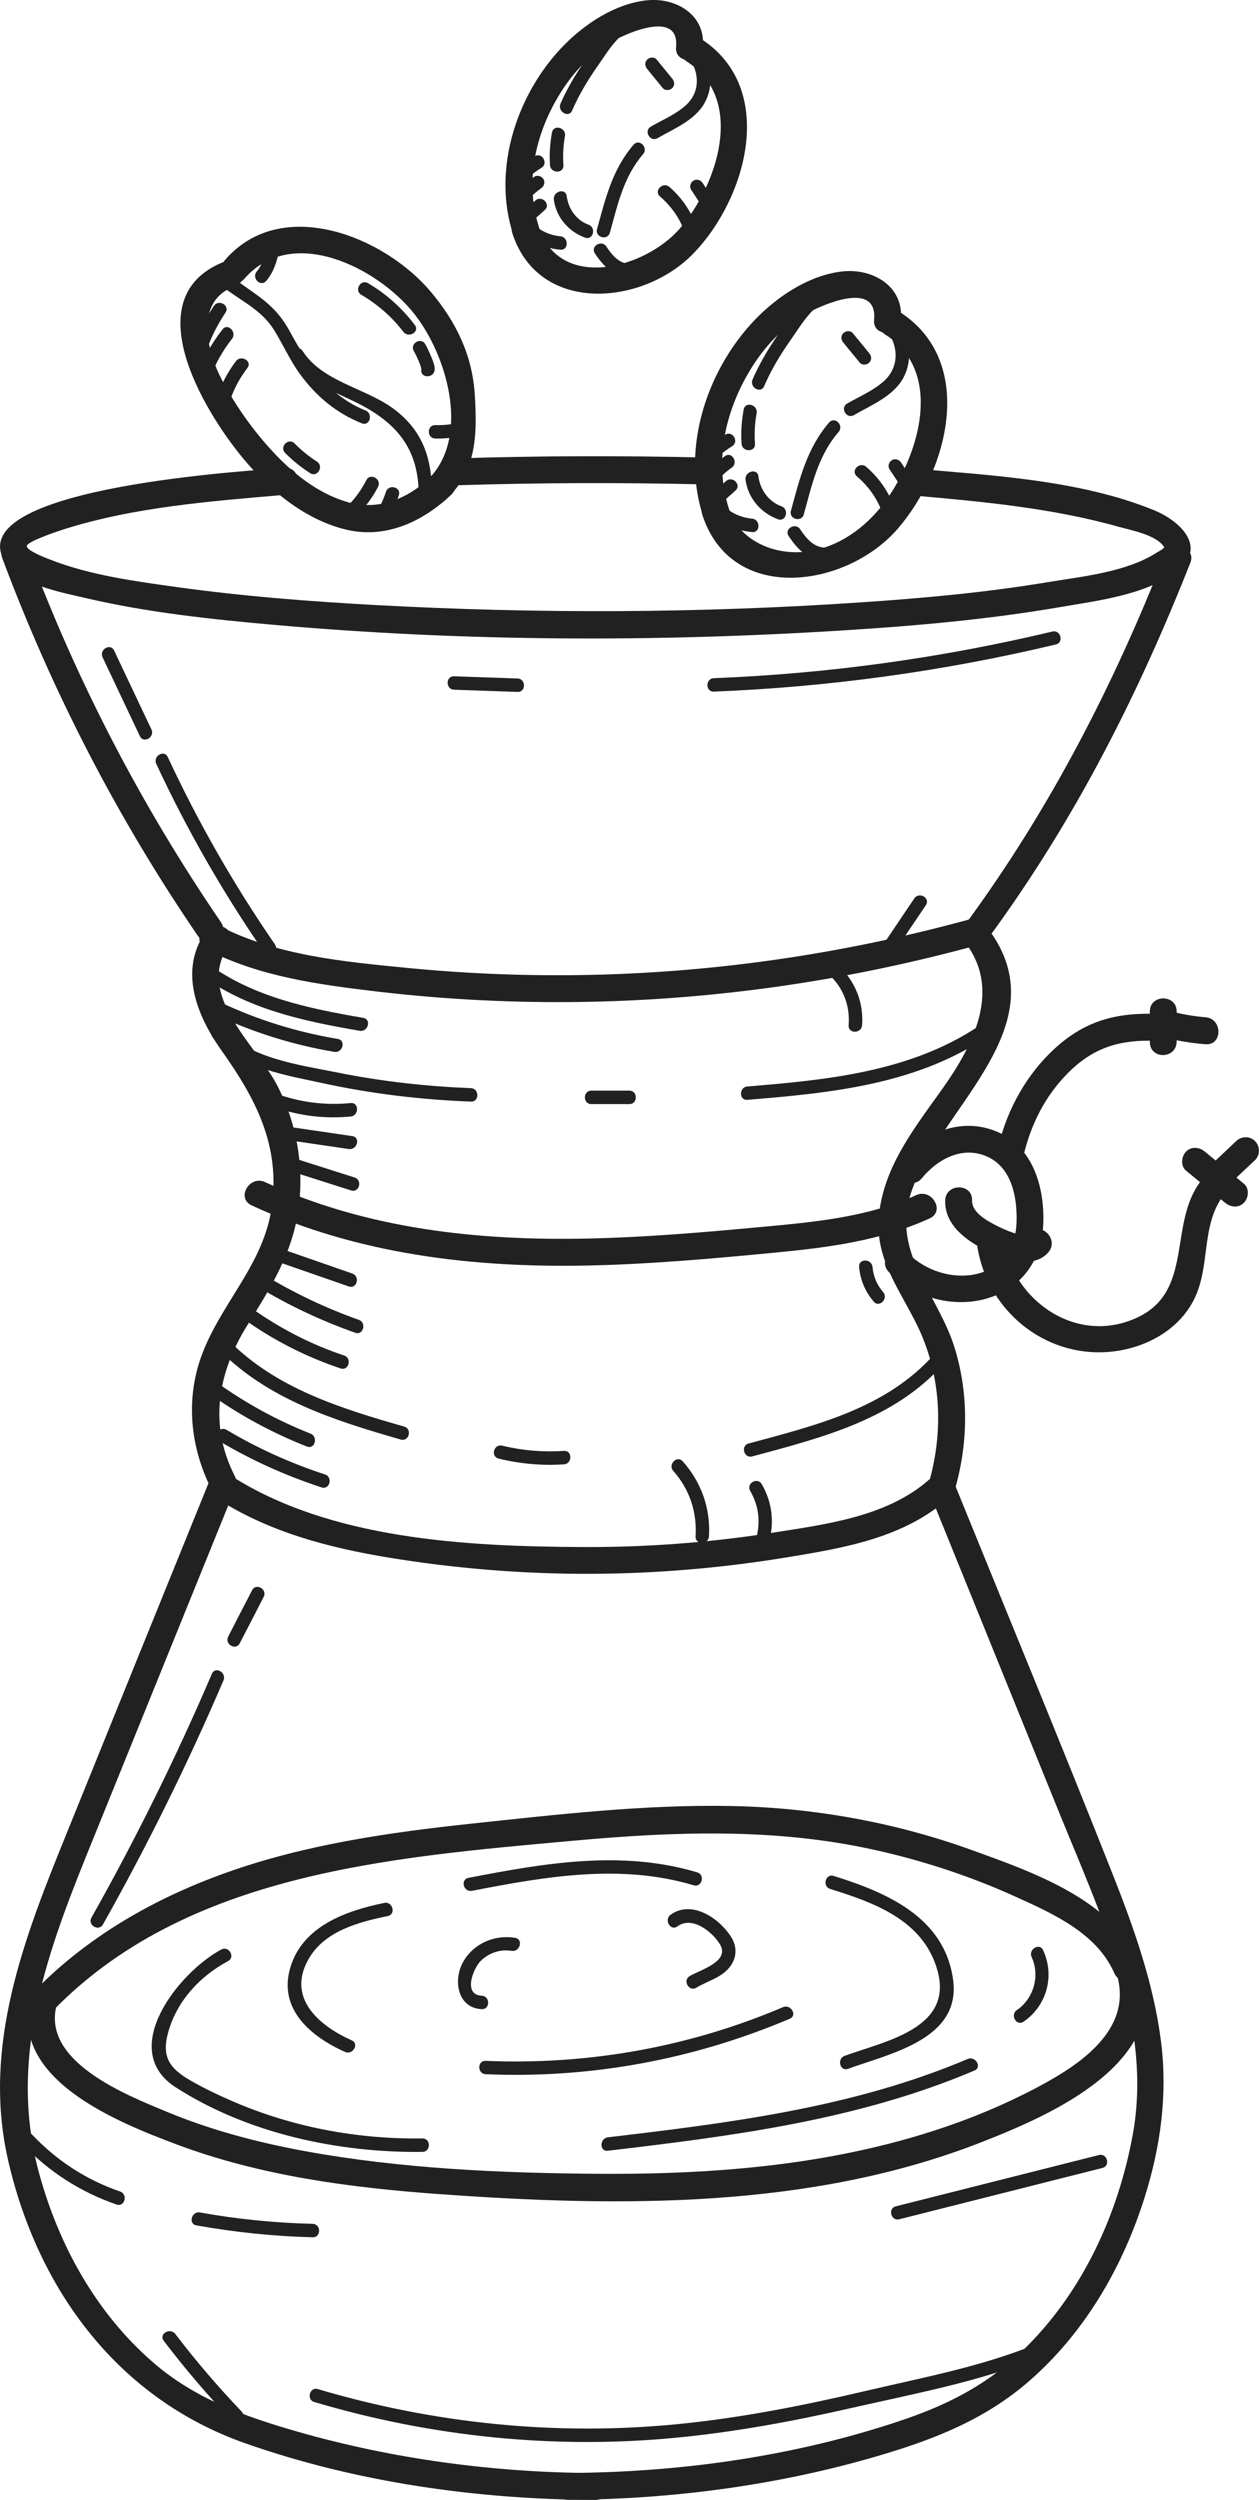 <svg width="67" height="133" viewBox="0 0 67 133" fill="none" xmlns="http://www.w3.org/2000/svg">
<path d="M24.164 25.823C28.623 25.679 33.083 25.668 37.537 25.773C38.454 25.796 38.454 24.364 37.537 24.342C33.077 24.237 28.618 24.248 24.164 24.392C23.247 24.42 23.247 25.851 24.164 25.823Z" fill="#212121"/>
<path d="M48.516 26.356C52.197 26.678 55.965 27.022 59.529 28.026C60.192 28.214 61.458 28.442 61.911 29.046C62.032 29.207 61.966 29.174 61.999 29.035C61.955 29.213 61.645 29.34 61.518 29.424C59.905 30.45 57.534 30.677 55.7 30.983C52.428 31.526 49.113 31.826 45.809 32.048C37.233 32.63 28.596 32.658 20.014 32.192C16.483 31.998 12.941 31.726 9.438 31.238C7.172 30.921 4.769 30.605 2.625 29.756C2.387 29.662 1.426 29.296 1.426 29.052C1.426 28.819 3.012 28.286 3.282 28.198C7.073 26.977 11.206 26.666 15.146 26.328C16.052 26.25 16.063 24.819 15.146 24.897C13.643 25.024 -1.741 25.873 0.166 29.718C0.851 31.093 3.238 31.509 4.542 31.815C7.852 32.591 11.273 32.952 14.654 33.251C24.673 34.133 34.823 34.172 44.858 33.54C48.715 33.301 52.589 32.957 56.402 32.303C58.374 31.964 60.894 31.665 62.568 30.444C64.303 29.174 62.867 27.737 61.397 27.138C57.429 25.524 52.727 25.291 48.516 24.919C47.605 24.847 47.61 26.278 48.516 26.356Z" fill="#212121"/>
<path d="M0.127 29.712C2.779 36.807 6.255 43.536 10.527 49.788C11.04 50.543 12.278 49.827 11.759 49.067C7.559 42.921 4.111 36.308 1.503 29.329C1.183 28.475 -0.199 28.847 0.127 29.712Z" fill="#212121"/>
<path d="M61.972 29.562C59.231 36.513 55.877 43.026 51.456 49.062C50.914 49.805 52.147 50.521 52.688 49.783C57.181 43.647 60.557 37.007 63.347 29.939C63.684 29.091 62.309 28.719 61.972 29.562Z" fill="#212121"/>
<path d="M10.969 50.504C13.798 51.963 16.959 52.385 20.086 52.756C23.728 53.183 27.402 53.366 31.071 53.305C38.211 53.189 45.311 52.14 52.191 50.238C53.075 49.994 52.699 48.612 51.81 48.856C45.217 50.676 38.443 51.702 31.607 51.863C28.297 51.941 24.982 51.819 21.689 51.497C18.329 51.17 14.737 50.842 11.687 49.272C10.875 48.845 10.151 50.077 10.969 50.504Z" fill="#212121"/>
<path d="M10.958 49.561C9.488 51.624 10.482 54.06 11.803 55.913C13.627 58.476 14.925 60.966 14.461 64.228C14.036 67.224 11.853 69.232 10.792 71.95C9.852 74.352 10.101 76.965 11.256 79.24C11.67 80.061 12.903 79.34 12.488 78.519C11.096 75.778 11.593 73.021 13.168 70.497C14.45 68.439 15.632 66.569 15.914 64.106C16.168 61.921 15.759 59.657 14.732 57.71C13.604 55.563 10.339 52.889 12.195 50.288C12.726 49.533 11.488 48.818 10.958 49.561Z" fill="#212121"/>
<path d="M51.495 50.326C53.274 52.862 51.683 55.774 50.124 57.965C48.688 59.984 47.091 61.987 46.787 64.539C46.505 66.902 47.826 68.505 48.804 70.502C50.097 73.143 50.235 76.177 49.406 78.979C49.141 79.861 50.517 80.244 50.782 79.362C51.528 76.86 51.572 74.18 50.793 71.678C49.92 68.877 47.472 66.686 48.45 63.563C49.843 59.114 56.324 54.731 52.733 49.616C52.202 48.862 50.97 49.572 51.495 50.326Z" fill="#212121"/>
<path d="M11.588 79.756C14.339 81.514 17.483 82.341 20.672 82.868C24.225 83.45 27.822 83.744 31.425 83.733C34.934 83.722 38.443 83.422 41.907 82.851C44.913 82.357 48.069 81.825 50.428 79.75C51.119 79.14 50.108 78.13 49.422 78.74C47.168 80.721 43.847 81.115 40.99 81.564C37.647 82.085 34.265 82.33 30.884 82.307C24.8 82.274 17.583 81.897 12.306 78.524C11.532 78.019 10.814 79.262 11.588 79.756Z" fill="#212121"/>
<path d="M11.079 78.951C8.565 85.153 6.051 91.35 3.542 97.552C1.282 103.121 -0.961 108.841 0.431 114.932C2.022 121.866 6.316 127.625 13.057 129.993C18.976 132.074 25.413 132.978 31.663 133.006C32.58 133.011 32.58 131.58 31.663 131.574C26.314 131.552 20.921 130.836 15.771 129.355C12.975 128.551 10.344 127.602 8.134 125.677C5.128 123.065 3.144 119.486 2.094 115.67C0.448 109.69 2.387 104.198 4.625 98.656C7.233 92.215 9.847 85.775 12.455 79.334C12.798 78.48 11.422 78.108 11.079 78.951Z" fill="#212121"/>
<path d="M49.428 79.329C51.732 85.009 54.036 90.695 56.341 96.376C58.518 101.751 61.38 107.648 60.275 113.606C59.502 117.794 57.645 121.861 54.606 124.879C52.694 126.776 50.566 127.896 48.036 128.751C42.339 130.681 36.221 131.541 30.221 131.569C29.303 131.574 29.303 133.006 30.221 133C35.84 132.972 41.537 132.212 46.93 130.603C49.837 129.738 52.462 128.684 54.76 126.687C57.717 124.119 59.75 120.618 60.916 116.901C61.767 114.189 62.143 111.437 61.784 108.602C61.391 105.529 60.352 102.6 59.22 99.732C56.473 92.781 53.611 85.874 50.798 78.946C50.461 78.108 49.08 78.474 49.428 79.329Z" fill="#212121"/>
<path d="M49.052 62.692C49.914 61.638 51.279 60.922 52.611 61.571C53.871 62.187 54.142 63.773 54.097 65.038C53.981 68.278 50.257 68.616 48.312 66.669C47.66 66.015 46.654 67.03 47.306 67.679C50.135 70.514 55.396 69.543 55.523 65.033C55.578 63.08 54.932 60.95 52.981 60.179C51.152 59.452 49.251 60.206 48.047 61.676C47.466 62.381 48.467 63.402 49.052 62.692Z" fill="#212121"/>
<path d="M50.301 63.862C50.251 65.171 51.45 66.037 52.517 66.542C53.434 66.974 54.97 67.557 55.783 66.636C56.391 65.948 55.385 64.933 54.777 65.626C54.501 65.942 53.213 65.305 52.981 65.183C52.495 64.927 51.71 64.5 51.732 63.868C51.76 62.941 50.334 62.941 50.301 63.862Z" fill="#212121"/>
<path d="M52.009 66.314C52.572 69.881 55.855 72.422 59.463 71.873C61.198 71.606 62.867 70.63 63.613 68.988C64.397 67.268 63.933 65.205 65.083 63.629C65.624 62.886 64.386 62.17 63.85 62.908C62.198 65.171 63.502 68.655 60.579 70.07C57.358 71.623 53.91 69.243 53.385 65.937C53.241 65.027 51.865 65.41 52.009 66.314Z" fill="#212121"/>
<path d="M54.506 61.327C54.91 59.735 55.645 58.292 56.805 57.117C58.192 55.707 59.623 55.303 61.546 55.375C62.463 55.408 62.463 53.977 61.546 53.943C59.408 53.866 57.733 54.309 56.125 55.791C54.622 57.172 53.633 58.975 53.136 60.944C52.904 61.843 54.28 62.22 54.506 61.327Z" fill="#212121"/>
<path d="M61.187 54.104C61.203 54.309 61.203 54.52 61.17 54.725C61.629 54.725 62.088 54.725 62.546 54.725C62.513 54.592 62.519 54.498 62.557 54.365C62.093 54.304 61.623 54.237 61.159 54.176C61.198 54.598 61.215 55.02 61.192 55.441C61.668 55.441 62.143 55.441 62.618 55.441C62.618 54.898 62.618 54.354 62.618 53.81C62.143 53.81 61.668 53.81 61.192 53.81C61.192 54.332 61.192 54.848 61.192 55.369C61.192 56.29 62.618 56.29 62.618 55.369C62.618 54.848 62.618 54.332 62.618 53.81C62.618 52.889 61.192 52.889 61.192 53.81C61.192 54.354 61.192 54.898 61.192 55.441C61.192 56.368 62.579 56.362 62.618 55.441C62.635 55.02 62.624 54.598 62.585 54.176C62.552 53.821 62.342 53.516 61.966 53.472C61.612 53.427 61.286 53.633 61.181 53.982C61.076 54.354 61.076 54.731 61.17 55.103C61.342 55.752 62.419 55.818 62.546 55.103C62.607 54.77 62.64 54.443 62.613 54.104C62.585 53.716 62.303 53.389 61.9 53.389C61.535 53.389 61.159 53.716 61.187 54.104Z" fill="#212121"/>
<path d="M63.115 62.281C63.806 62.853 64.502 63.418 65.193 63.99C65.492 64.234 65.911 64.284 66.199 63.99C66.453 63.735 66.497 63.224 66.199 62.98C65.508 62.409 64.812 61.843 64.121 61.272C63.823 61.027 63.403 60.977 63.115 61.272C62.867 61.521 62.817 62.037 63.115 62.281Z" fill="#212121"/>
<path d="M65.492 62.947C65.922 62.536 66.359 62.126 66.79 61.721C67.072 61.455 67.055 60.977 66.79 60.711C66.508 60.428 66.061 60.445 65.784 60.711C65.353 61.122 64.917 61.532 64.486 61.937C64.204 62.203 64.221 62.681 64.486 62.947C64.768 63.23 65.215 63.213 65.492 62.947Z" fill="#212121"/>
<path d="M64.154 54.121C63.458 54.065 62.778 53.938 62.104 53.749C61.22 53.499 60.844 54.881 61.723 55.13C62.519 55.358 63.331 55.491 64.154 55.558C65.072 55.624 65.066 54.193 64.154 54.121Z" fill="#212121"/>
<path d="M48.759 63.585C46.151 64.772 43.294 65.022 40.476 65.282C37.437 65.565 34.392 65.826 31.342 65.893C25.463 66.026 19.5 65.388 14.107 62.891C13.278 62.509 12.555 63.74 13.389 64.129C19.02 66.736 25.192 67.463 31.342 67.329C34.663 67.257 37.968 66.958 41.272 66.641C44.096 66.37 46.87 66.009 49.478 64.822C50.312 64.439 49.588 63.208 48.759 63.585Z" fill="#212121"/>
<path d="M25.059 57.893C22.689 57.799 20.335 57.538 18.009 57.072C16.003 56.667 13.284 56.329 11.853 54.725C11.543 54.382 11.04 54.892 11.35 55.23C12.798 56.85 15.279 57.216 17.296 57.655C19.854 58.204 22.446 58.509 25.059 58.609C25.518 58.631 25.518 57.915 25.059 57.893Z" fill="#212121"/>
<path d="M31.469 58.742C32.143 58.742 32.818 58.742 33.492 58.742C33.95 58.742 33.95 58.026 33.492 58.026C32.818 58.026 32.143 58.026 31.469 58.026C31.011 58.026 31.011 58.742 31.469 58.742Z" fill="#212121"/>
<path d="M39.775 58.514C44.295 58.148 48.986 57.682 52.793 54.97C53.163 54.703 52.81 54.082 52.434 54.354C48.726 56.995 44.173 57.444 39.775 57.804C39.321 57.838 39.316 58.553 39.775 58.514Z" fill="#212121"/>
<path d="M21.512 75.9C18.136 74.929 14.688 73.875 12.157 71.301C11.836 70.974 11.328 71.479 11.654 71.806C14.273 74.469 17.832 75.584 21.324 76.588C21.761 76.721 21.954 76.028 21.512 75.9Z" fill="#212121"/>
<path d="M26.535 77.603C27.679 77.881 28.834 77.986 30.011 77.908C30.464 77.881 30.469 77.159 30.011 77.193C28.9 77.265 27.811 77.176 26.728 76.915C26.281 76.804 26.087 77.492 26.535 77.603Z" fill="#212121"/>
<path d="M40.029 77.487C43.725 76.488 47.593 75.534 50.235 72.538C50.539 72.194 50.036 71.684 49.732 72.034C47.173 74.935 43.422 75.828 39.841 76.799C39.399 76.915 39.587 77.603 40.029 77.487Z" fill="#212121"/>
<path d="M45.72 67.407C45.781 68.1 46.041 68.716 46.494 69.249C46.792 69.598 47.295 69.088 46.997 68.744C46.671 68.367 46.477 67.906 46.433 67.412C46.389 66.952 45.676 66.947 45.72 67.407Z" fill="#212121"/>
<path d="M19.329 54.154C16.395 53.649 13.466 53.045 11.018 51.242C10.648 50.97 10.294 51.591 10.659 51.858C13.151 53.694 16.146 54.326 19.141 54.842C19.589 54.92 19.782 54.232 19.329 54.154Z" fill="#212121"/>
<path d="M17.975 55.275C15.798 54.909 13.715 54.265 11.715 53.322C11.3 53.128 10.941 53.744 11.355 53.938C13.411 54.909 15.55 55.585 17.788 55.963C18.235 56.04 18.428 55.347 17.975 55.275Z" fill="#212121"/>
<path d="M18.66 58.686C17.384 58.809 16.152 58.67 14.936 58.27C14.5 58.126 14.312 58.82 14.748 58.958C16.025 59.38 17.329 59.53 18.66 59.402C19.114 59.358 19.114 58.642 18.66 58.686Z" fill="#212121"/>
<path d="M18.749 60.445C17.699 60.29 16.655 60.14 15.605 59.984C15.157 59.918 14.964 60.611 15.417 60.672C16.467 60.828 17.511 60.977 18.561 61.133C19.009 61.199 19.202 60.511 18.749 60.445Z" fill="#212121"/>
<path d="M18.87 62.647C17.854 62.325 16.837 61.998 15.82 61.676C15.384 61.538 15.196 62.226 15.632 62.364C16.649 62.686 17.666 63.013 18.683 63.335C19.119 63.474 19.307 62.786 18.87 62.647Z" fill="#212121"/>
<path d="M18.749 67.757C17.252 67.235 15.748 66.714 14.251 66.192C13.814 66.042 13.632 66.73 14.063 66.88C15.561 67.401 17.064 67.923 18.561 68.444C18.992 68.594 19.18 67.906 18.749 67.757Z" fill="#212121"/>
<path d="M19.092 70.219C17.357 69.604 15.71 68.822 14.129 67.873C13.737 67.634 13.378 68.256 13.77 68.489C15.4 69.471 17.113 70.275 18.904 70.907C19.335 71.063 19.523 70.369 19.092 70.219Z" fill="#212121"/>
<path d="M18.312 72.117C16.633 71.556 15.08 70.769 13.621 69.765C13.24 69.504 12.886 70.125 13.262 70.38C14.77 71.418 16.389 72.222 18.125 72.805C18.561 72.949 18.749 72.261 18.312 72.117Z" fill="#212121"/>
<path d="M16.522 76.272C14.765 75.578 13.118 74.68 11.576 73.581C11.201 73.315 10.847 73.936 11.217 74.197C12.809 75.329 14.516 76.244 16.329 76.96C16.76 77.132 16.948 76.438 16.522 76.272Z" fill="#212121"/>
<path d="M17.296 78.446C15.461 77.847 13.72 77.06 12.057 76.072C11.659 75.839 11.3 76.455 11.698 76.688C13.411 77.703 15.213 78.513 17.108 79.134C17.544 79.284 17.732 78.591 17.296 78.446Z" fill="#212121"/>
<path d="M5.459 34.971C6.123 36.369 6.78 37.767 7.443 39.165C7.642 39.581 8.256 39.22 8.057 38.804C7.393 37.406 6.736 36.008 6.073 34.611C5.879 34.194 5.266 34.561 5.459 34.971Z" fill="#212121"/>
<path d="M8.316 40.641C9.935 44.119 11.836 47.442 14.013 50.598C14.273 50.975 14.892 50.615 14.627 50.238C12.45 47.081 10.549 43.758 8.93 40.28C8.742 39.864 8.123 40.224 8.316 40.641Z" fill="#212121"/>
<path d="M24.164 36.696C25.291 36.735 26.413 36.774 27.541 36.813C27.999 36.83 27.999 36.114 27.541 36.097C26.413 36.058 25.291 36.02 24.164 35.981C23.706 35.964 23.706 36.68 24.164 36.696Z" fill="#212121"/>
<path d="M37.99 36.796C44.123 36.552 50.207 35.714 56.186 34.289C56.634 34.183 56.446 33.49 55.998 33.601C50.086 35.01 44.068 35.842 37.995 36.081C37.531 36.097 37.531 36.813 37.99 36.796Z" fill="#212121"/>
<path d="M48.654 47.802C48.036 48.718 47.422 49.633 46.803 50.548C46.544 50.931 47.163 51.292 47.417 50.909C48.036 49.994 48.649 49.078 49.268 48.163C49.533 47.78 48.914 47.42 48.654 47.802Z" fill="#212121"/>
<path d="M45.875 54.548C45.986 53.161 45.355 51.88 44.25 51.059C43.88 50.787 43.526 51.408 43.891 51.674C44.803 52.351 45.251 53.422 45.162 54.548C45.129 55.008 45.842 55.003 45.875 54.548Z" fill="#212121"/>
<path d="M39.924 79.323C40.382 80.116 40.487 80.987 40.233 81.869C40.106 82.313 40.791 82.502 40.918 82.058C41.222 80.998 41.09 79.911 40.537 78.962C40.31 78.563 39.692 78.924 39.924 79.323Z" fill="#212121"/>
<path d="M35.829 78.258C36.697 79.234 37.094 80.438 37.017 81.736C36.989 82.197 37.702 82.197 37.73 81.736C37.818 80.249 37.321 78.857 36.332 77.747C36.028 77.409 35.525 77.914 35.829 78.258Z" fill="#212121"/>
<path d="M13.417 84.604C12.991 85.425 12.566 86.246 12.146 87.067C11.936 87.478 12.549 87.838 12.759 87.428C13.184 86.607 13.61 85.786 14.03 84.965C14.245 84.56 13.632 84.194 13.417 84.604Z" fill="#212121"/>
<path d="M11.278 89.048C9.377 93.486 7.239 97.813 4.868 102.023C4.642 102.422 5.261 102.789 5.482 102.384C7.847 98.179 9.985 93.852 11.892 89.408C12.074 88.992 11.46 88.626 11.278 89.048Z" fill="#212121"/>
<path d="M2.255 107.576C9.383 99.665 20.633 98.833 30.547 97.929C35.884 97.446 41.211 97.247 46.477 98.406C49.08 98.978 51.627 99.815 54.053 100.914C56.048 101.818 58.369 102.855 59.297 104.974C59.667 105.818 60.894 105.085 60.529 104.253C59.115 101.03 54.805 99.549 51.76 98.445C47.66 96.958 43.322 96.176 38.968 96.087C34.354 95.993 29.718 96.531 25.131 97.019C20.705 97.491 16.251 98.129 12.041 99.632C7.957 101.086 4.166 103.316 1.243 106.561C0.63 107.243 1.636 108.258 2.255 107.576Z" fill="#212121"/>
<path d="M1.663 106.234C0.387 110.588 6.261 112.907 9.377 114.083C13.853 115.764 18.649 116.396 23.391 116.735C32.983 117.428 43.162 117.534 52.257 113.961C55.949 112.513 62.331 109.751 60.806 104.653C60.54 103.77 59.164 104.148 59.43 105.035C60.358 108.147 57.136 110.061 54.827 111.248C52.417 112.486 49.865 113.401 47.245 114.067C42.195 115.354 36.962 115.692 31.768 115.653C26.618 115.614 21.374 115.381 16.296 114.46C13.759 114 11.245 113.34 8.858 112.347C6.697 111.448 2.144 109.662 3.034 106.611C3.299 105.729 1.923 105.346 1.663 106.234Z" fill="#212121"/>
<path d="M27.413 103.099C26.319 102.916 25.181 103.404 24.634 104.403C24.109 105.363 24.347 106.833 25.634 106.894C26.093 106.916 26.093 106.2 25.634 106.178C24.623 106.134 25.181 104.719 25.595 104.314C26.026 103.898 26.634 103.693 27.226 103.793C27.673 103.865 27.866 103.177 27.413 103.099Z" fill="#212121"/>
<path d="M36.05 102.489C36.824 101.929 37.868 102.739 38.299 103.421C38.89 104.359 37.266 104.797 36.702 105.135C36.31 105.374 36.669 105.989 37.061 105.751C37.653 105.39 38.388 105.224 38.83 104.658C39.211 104.175 39.244 103.582 38.913 103.06C38.283 102.056 36.807 101.058 35.685 101.873C35.321 102.14 35.68 102.761 36.05 102.489Z" fill="#212121"/>
<path d="M20.451 101.241C18.401 101.662 16.069 102.483 15.434 104.736C14.82 106.921 16.561 108.364 18.357 109.168C18.771 109.357 19.136 108.735 18.716 108.552C16.986 107.781 15.262 106.317 16.401 104.264C17.24 102.744 19.069 102.262 20.639 101.94C21.086 101.84 20.898 101.152 20.451 101.241Z" fill="#212121"/>
<path d="M44.179 100.498C46.544 101.235 49.141 102.167 49.887 104.83C50.754 107.926 47.102 108.591 44.947 109.379C44.521 109.534 44.703 110.228 45.135 110.067C47.383 109.246 51.152 108.491 50.721 105.329C50.268 102.001 47.185 100.686 44.361 99.804C43.93 99.671 43.742 100.359 44.179 100.498Z" fill="#212121"/>
<path d="M54.899 104.12C55.357 105.113 55.015 106.328 54.114 106.944C53.738 107.199 54.092 107.82 54.473 107.559C55.711 106.711 56.142 105.119 55.512 103.759C55.324 103.343 54.711 103.709 54.899 104.12Z" fill="#212121"/>
<path d="M11.775 103.721C9.504 104.935 6.244 109.052 9.344 111.049C13.162 113.506 17.997 114.544 22.479 114.488C22.938 114.483 22.938 113.767 22.479 113.773C18.998 113.817 15.55 113.173 12.345 111.781C11.593 111.454 10.847 111.099 10.134 110.688C9.035 110.05 8.582 109.446 8.952 108.12C9.416 106.455 10.637 105.141 12.129 104.342C12.543 104.126 12.179 103.504 11.775 103.721Z" fill="#212121"/>
<path d="M25.12 100.597C29.021 99.843 33.011 99.138 36.912 100.303C37.354 100.436 37.542 99.743 37.1 99.615C33.083 98.412 28.955 99.127 24.932 99.909C24.479 99.998 24.667 100.686 25.12 100.597Z" fill="#212121"/>
<path d="M25.85 110.355C31.419 110.594 36.896 109.579 42.029 107.404C42.449 107.227 42.09 106.611 41.67 106.788C36.658 108.919 31.287 109.873 25.85 109.645C25.391 109.623 25.391 110.339 25.85 110.355Z" fill="#212121"/>
<path d="M51.495 109.545C45.422 112.125 38.846 112.946 32.348 113.712C31.9 113.767 31.895 114.483 32.348 114.427C38.984 113.645 45.654 112.796 51.854 110.161C52.279 109.989 51.915 109.368 51.495 109.545Z" fill="#212121"/>
<path d="M6.393 116.596C4.581 115.975 3.006 114.943 1.691 113.551C1.376 113.218 0.873 113.723 1.188 114.055C2.586 115.542 4.282 116.624 6.205 117.29C6.636 117.434 6.824 116.746 6.393 116.596Z" fill="#212121"/>
<path d="M10.455 118.399C12.505 118.765 14.56 118.976 16.638 119.032C17.097 119.043 17.097 118.327 16.638 118.316C14.621 118.266 12.626 118.066 10.643 117.711C10.195 117.628 10.002 118.321 10.455 118.399Z" fill="#212121"/>
<path d="M16.727 127.796C22.987 129.655 29.546 130.326 36.05 129.688C39.178 129.383 42.278 128.806 45.339 128.107C48.599 127.364 52.086 126.72 55.197 125.461C55.617 125.289 55.435 124.601 55.009 124.773C52.147 125.933 48.953 126.526 45.958 127.231C42.692 127.996 39.393 128.645 36.056 128.973C29.613 129.605 23.125 128.95 16.92 127.109C16.478 126.975 16.29 127.669 16.727 127.796Z" fill="#212121"/>
<path d="M47.859 118.072C51.462 117.162 55.064 116.252 58.667 115.342C59.109 115.231 58.921 114.538 58.479 114.655C54.877 115.564 51.274 116.474 47.671 117.384C47.229 117.495 47.417 118.188 47.859 118.072Z" fill="#212121"/>
<path d="M8.714 124.54C9.847 126.027 11.057 127.447 12.35 128.801C12.671 129.133 13.173 128.629 12.853 128.296C11.604 126.987 10.427 125.616 9.333 124.18C9.051 123.813 8.432 124.174 8.714 124.54Z" fill="#212121"/>
<path d="M47.113 17.802C50.224 19.771 48.936 24.131 47.173 26.589C46.234 27.904 44.875 28.969 43.272 29.291C41.46 29.657 39.366 28.897 38.758 27.027C38.47 26.156 37.094 26.528 37.382 27.41C38.951 32.186 45.057 31.265 47.77 28.137C50.478 25.008 51.986 19.194 47.837 16.57C47.057 16.076 46.339 17.314 47.113 17.802Z" fill="#212121"/>
<path d="M47.942 17.014C48.107 15.222 46.439 14.268 44.842 14.44C43.084 14.629 41.405 15.744 40.2 16.986C37.509 19.777 36.117 24.198 37.575 27.904C37.907 28.752 39.288 28.381 38.951 27.521C37.951 24.963 38.465 22.184 39.819 19.86C40.438 18.795 41.239 17.841 42.228 17.103C43.057 16.487 46.737 14.662 46.516 17.014C46.428 17.935 47.859 17.929 47.942 17.014Z" fill="#212121"/>
<path d="M40.664 20.548C41.045 19.671 41.526 18.867 42.079 18.085C42.703 17.197 43.422 15.871 44.632 15.844C45.09 15.832 45.09 15.117 44.632 15.128C43.554 15.15 42.88 15.821 42.256 16.637C41.405 17.746 40.609 18.9 40.051 20.187C39.868 20.603 40.482 20.969 40.664 20.548Z" fill="#212121"/>
<path d="M39.576 21.79C39.465 22.395 39.421 22.994 39.465 23.61C39.498 24.065 40.211 24.07 40.178 23.61C40.139 23.061 40.167 22.523 40.266 21.985C40.344 21.53 39.658 21.335 39.576 21.79Z" fill="#212121"/>
<path d="M39.675 25.529C39.808 26.506 40.493 27.293 41.399 27.626C41.83 27.787 42.018 27.094 41.587 26.938C40.896 26.683 40.454 26.056 40.36 25.341C40.305 24.886 39.614 25.08 39.675 25.529Z" fill="#212121"/>
<path d="M41.968 28.519C42.427 29.213 43.035 29.845 43.924 29.851C44.383 29.851 44.383 29.135 43.924 29.135C43.306 29.135 42.897 28.636 42.582 28.159C42.333 27.776 41.714 28.137 41.968 28.519Z" fill="#212121"/>
<path d="M45.444 22.084C46.356 21.557 47.538 21.086 48.069 20.11C48.577 19.172 48.439 18.085 47.82 17.236C47.549 16.87 46.93 17.225 47.207 17.596C47.815 18.429 47.859 19.51 47.063 20.254C46.516 20.764 45.731 21.097 45.085 21.469C44.687 21.696 45.046 22.317 45.444 22.084Z" fill="#212121"/>
<path d="M44.123 22.478C42.941 23.849 42.559 25.463 42.09 27.177C41.968 27.621 42.654 27.809 42.775 27.366C43.212 25.796 43.532 24.253 44.626 22.983C44.93 22.639 44.427 22.129 44.123 22.478Z" fill="#212121"/>
<path d="M45.599 25.341C46.173 25.834 46.627 26.445 46.908 27.155C47.074 27.576 47.765 27.393 47.593 26.966C47.267 26.14 46.776 25.418 46.102 24.841C45.753 24.531 45.251 25.036 45.599 25.341Z" fill="#212121"/>
<path d="M47.339 24.969C47.505 25.219 47.671 25.474 47.837 25.724C47.942 25.884 48.152 25.951 48.323 25.851C48.483 25.757 48.555 25.524 48.45 25.363C48.284 25.113 48.118 24.858 47.953 24.608C47.848 24.448 47.638 24.381 47.466 24.481C47.306 24.575 47.229 24.808 47.339 24.969Z" fill="#212121"/>
<path d="M40.023 27.593C39.321 27.532 38.714 27.194 38.255 26.661C37.957 26.311 37.454 26.822 37.752 27.166C38.338 27.843 39.139 28.231 40.029 28.309C40.476 28.347 40.476 27.632 40.023 27.593Z" fill="#212121"/>
<path d="M46.256 18.789C45.963 18.434 45.676 18.079 45.383 17.724C45.262 17.574 45.007 17.596 44.88 17.724C44.731 17.874 44.759 18.079 44.88 18.229C45.173 18.584 45.461 18.939 45.753 19.294C45.875 19.444 46.129 19.422 46.256 19.294C46.406 19.144 46.383 18.939 46.256 18.789Z" fill="#212121"/>
<path d="M38.597 23.127C38.111 23.427 37.669 23.788 37.288 24.209C36.978 24.547 37.481 25.058 37.791 24.714C38.133 24.337 38.52 24.015 38.957 23.743C39.349 23.505 38.99 22.889 38.597 23.127Z" fill="#212121"/>
<path d="M38.581 24.265C38.111 24.597 37.713 24.991 37.371 25.457C37.255 25.613 37.343 25.857 37.498 25.945C37.68 26.051 37.874 25.973 37.984 25.818C38.249 25.457 38.575 25.136 38.94 24.88C39.31 24.619 38.957 24.004 38.581 24.265Z" fill="#212121"/>
<path d="M38.636 25.596C38.238 25.951 37.84 26.311 37.437 26.667C37.094 26.972 37.597 27.477 37.94 27.171C38.338 26.816 38.736 26.456 39.139 26.101C39.482 25.796 38.979 25.291 38.636 25.596Z" fill="#212121"/>
<path d="M36.564 3.284C39.703 5.292 38.161 9.869 36.177 12.16C34.365 14.257 29.8 15.566 28.646 12.043C28.358 11.172 26.982 11.544 27.27 12.426C28.69 16.753 34.199 16.254 36.879 13.508C39.752 10.568 41.388 4.676 37.282 2.053C36.509 1.553 35.79 2.79 36.564 3.284Z" fill="#212121"/>
<path d="M37.404 2.502C37.564 0.782 35.956 -0.15 34.42 0.017C32.751 0.194 31.154 1.243 29.999 2.419C27.402 5.076 26.065 9.336 27.458 12.892C27.789 13.741 29.171 13.369 28.834 12.509C27.889 10.102 28.358 7.484 29.624 5.281C30.248 4.188 31.082 3.201 32.116 2.48C32.884 1.947 36.177 0.349 35.978 2.496C35.89 3.423 37.316 3.417 37.404 2.502Z" fill="#212121"/>
<path d="M30.447 5.88C30.812 5.043 31.27 4.277 31.795 3.528C32.387 2.691 33.072 1.426 34.216 1.398C34.674 1.387 34.674 0.671 34.216 0.682C33.182 0.705 32.536 1.342 31.933 2.13C31.121 3.19 30.364 4.288 29.828 5.514C29.651 5.936 30.265 6.302 30.447 5.88Z" fill="#212121"/>
<path d="M29.375 7.051C29.27 7.628 29.226 8.205 29.27 8.787C29.303 9.242 30.016 9.248 29.983 8.787C29.95 8.266 29.972 7.755 30.066 7.239C30.143 6.79 29.458 6.596 29.375 7.051Z" fill="#212121"/>
<path d="M29.474 10.629C29.602 11.566 30.259 12.321 31.132 12.643C31.563 12.803 31.751 12.11 31.32 11.955C30.668 11.716 30.254 11.123 30.16 10.44C30.099 9.98 29.414 10.174 29.474 10.629Z" fill="#212121"/>
<path d="M31.657 13.48C32.099 14.152 32.685 14.751 33.536 14.756C33.995 14.756 33.995 14.041 33.536 14.041C32.95 14.041 32.569 13.569 32.27 13.12C32.022 12.737 31.403 13.098 31.657 13.48Z" fill="#212121"/>
<path d="M34.995 7.35C35.868 6.846 36.995 6.396 37.503 5.464C37.995 4.566 37.863 3.517 37.266 2.707C36.995 2.341 36.376 2.696 36.653 3.068C37.227 3.855 37.271 4.876 36.52 5.581C36 6.069 35.249 6.38 34.636 6.735C34.238 6.962 34.597 7.583 34.995 7.35Z" fill="#212121"/>
<path d="M33.718 7.7C32.586 9.009 32.226 10.551 31.773 12.188C31.652 12.632 32.337 12.82 32.458 12.376C32.873 10.879 33.182 9.414 34.221 8.205C34.52 7.861 34.022 7.35 33.718 7.7Z" fill="#212121"/>
<path d="M35.122 10.451C35.669 10.923 36.1 11.5 36.365 12.171C36.531 12.593 37.222 12.41 37.05 11.982C36.735 11.195 36.266 10.501 35.625 9.947C35.282 9.647 34.774 10.152 35.122 10.451Z" fill="#212121"/>
<path d="M36.779 10.096C36.94 10.335 37.094 10.573 37.255 10.818C37.36 10.978 37.57 11.045 37.741 10.945C37.901 10.851 37.979 10.618 37.868 10.457C37.708 10.218 37.553 9.98 37.393 9.736C37.288 9.575 37.078 9.508 36.907 9.608C36.746 9.702 36.675 9.935 36.779 10.096Z" fill="#212121"/>
<path d="M29.817 12.57C29.154 12.509 28.574 12.188 28.143 11.688C27.844 11.339 27.341 11.849 27.64 12.193C28.203 12.842 28.972 13.214 29.823 13.286C30.276 13.325 30.27 12.609 29.817 12.57Z" fill="#212121"/>
<path d="M35.774 4.183C35.498 3.844 35.221 3.506 34.945 3.168C34.823 3.018 34.569 3.04 34.442 3.168C34.293 3.317 34.321 3.523 34.442 3.672C34.718 4.011 34.995 4.349 35.271 4.688C35.393 4.837 35.647 4.815 35.774 4.688C35.923 4.538 35.901 4.333 35.774 4.183Z" fill="#212121"/>
<path d="M28.452 8.316C27.988 8.599 27.568 8.948 27.198 9.347C26.888 9.686 27.391 10.196 27.701 9.852C28.027 9.492 28.397 9.187 28.811 8.931C29.204 8.693 28.845 8.077 28.452 8.316Z" fill="#212121"/>
<path d="M28.436 9.403C27.983 9.719 27.601 10.102 27.275 10.546C27.159 10.701 27.248 10.945 27.402 11.034C27.585 11.139 27.778 11.062 27.889 10.906C28.137 10.562 28.447 10.263 28.795 10.019C28.95 9.908 29.027 9.708 28.922 9.531C28.828 9.375 28.59 9.292 28.436 9.403Z" fill="#212121"/>
<path d="M28.485 10.673C28.104 11.012 27.723 11.356 27.341 11.694C26.999 11.999 27.502 12.504 27.844 12.199C28.226 11.86 28.607 11.517 28.988 11.178C29.336 10.867 28.828 10.363 28.485 10.673Z" fill="#212121"/>
<path d="M13.002 14.834C15.544 11.916 20.092 14.257 22.02 16.665C23.844 18.945 25.131 23.493 22.584 25.69C21.888 26.289 22.899 27.299 23.59 26.7C25.352 25.174 25.402 23.244 25.269 21.03C25.142 18.911 24.291 17.158 22.943 15.544C20.484 12.598 15.008 10.357 11.985 13.819C11.389 14.512 12.394 15.527 13.002 14.834Z" fill="#212121"/>
<path d="M12.107 13.857C7.101 15.644 10.792 21.79 12.908 24.353C14.323 26.062 16.207 27.643 18.406 28.175C20.523 28.686 22.495 27.759 24.015 26.317C24.684 25.685 23.672 24.675 23.009 25.307C21.727 26.522 20.152 27.227 18.395 26.683C16.881 26.217 15.577 25.174 14.516 24.026C13.461 22.894 12.521 21.563 11.797 20.187C11.007 18.684 10.333 16.004 12.483 15.239C13.345 14.934 12.98 13.552 12.107 13.857Z" fill="#212121"/>
<path d="M14.168 14.945C14.572 14.473 14.732 13.907 14.864 13.314C14.964 12.864 14.279 12.676 14.179 13.125C14.08 13.586 13.98 14.074 13.665 14.44C13.367 14.79 13.87 15.294 14.168 14.945Z" fill="#212121"/>
<path d="M12.035 15.394C12.98 16.093 13.964 16.543 14.605 17.591C15.074 18.357 15.434 19.172 15.964 19.904C16.831 21.091 17.898 21.979 19.257 22.523C19.683 22.695 19.871 22.001 19.445 21.835C17.506 21.058 16.384 19.416 15.428 17.641C14.643 16.187 13.687 15.738 12.394 14.784C12.024 14.501 11.67 15.122 12.035 15.394Z" fill="#212121"/>
<path d="M15.494 19.039C16.262 20.232 17.456 20.703 18.694 21.285C20.887 22.317 22.241 23.649 22.28 26.206C22.285 26.666 22.998 26.666 22.993 26.206C22.965 24.409 22.529 23.005 21.086 21.857C19.578 20.653 17.191 20.365 16.108 18.678C15.859 18.29 15.246 18.651 15.494 19.039Z" fill="#212121"/>
<path d="M23.164 23.332C23.645 23.344 24.12 23.294 24.59 23.183C25.037 23.083 24.849 22.39 24.402 22.495C23.993 22.589 23.584 22.628 23.17 22.617C22.705 22.606 22.705 23.321 23.164 23.332Z" fill="#212121"/>
<path d="M19.224 15.683C20.092 16.193 20.849 16.848 21.462 17.652C21.738 18.013 22.357 17.657 22.076 17.291C21.39 16.387 20.561 15.638 19.583 15.067C19.191 14.834 18.832 15.45 19.224 15.683Z" fill="#212121"/>
<path d="M22.02 18.673C22.114 18.839 22.197 19.006 22.269 19.183C22.324 19.327 22.429 19.527 22.418 19.677C22.379 20.137 23.092 20.132 23.131 19.677C23.148 19.449 23.037 19.2 22.954 18.994C22.86 18.762 22.755 18.534 22.634 18.318C22.413 17.913 21.794 18.273 22.02 18.673Z" fill="#212121"/>
<path d="M15.174 24.098C15.577 24.509 16.025 24.864 16.506 25.174C16.892 25.424 17.252 24.803 16.865 24.558C16.434 24.281 16.036 23.959 15.677 23.593C15.356 23.266 14.848 23.771 15.174 24.098Z" fill="#212121"/>
<path d="M11.383 16.276C10.792 17.164 10.361 18.129 10.09 19.166C9.974 19.61 10.659 19.804 10.775 19.355C11.029 18.373 11.433 17.48 11.996 16.637C12.256 16.254 11.637 15.893 11.383 16.276Z" fill="#212121"/>
<path d="M11.842 17.524C11.267 18.262 10.819 19.055 10.482 19.932C10.317 20.365 11.007 20.548 11.168 20.121C11.455 19.366 11.847 18.662 12.345 18.029C12.621 17.674 12.123 17.164 11.842 17.524Z" fill="#212121"/>
<path d="M12.555 19.216C11.974 19.982 11.576 20.853 11.372 21.796C11.278 22.245 11.963 22.439 12.057 21.985C12.245 21.097 12.615 20.298 13.168 19.577C13.444 19.216 12.825 18.856 12.555 19.216Z" fill="#212121"/>
<path d="M19.5 25.54C19.136 26.25 18.638 26.866 18.003 27.349C17.638 27.621 17.997 28.242 18.362 27.965C19.097 27.41 19.694 26.722 20.119 25.901C20.329 25.496 19.71 25.136 19.5 25.54Z" fill="#212121"/>
<path d="M20.539 26.167C20.363 26.705 20.103 27.21 19.755 27.654C19.473 28.015 19.976 28.519 20.258 28.159C20.683 27.61 21.009 27.022 21.224 26.356C21.374 25.918 20.683 25.729 20.539 26.167Z" fill="#212121"/>
</svg>
